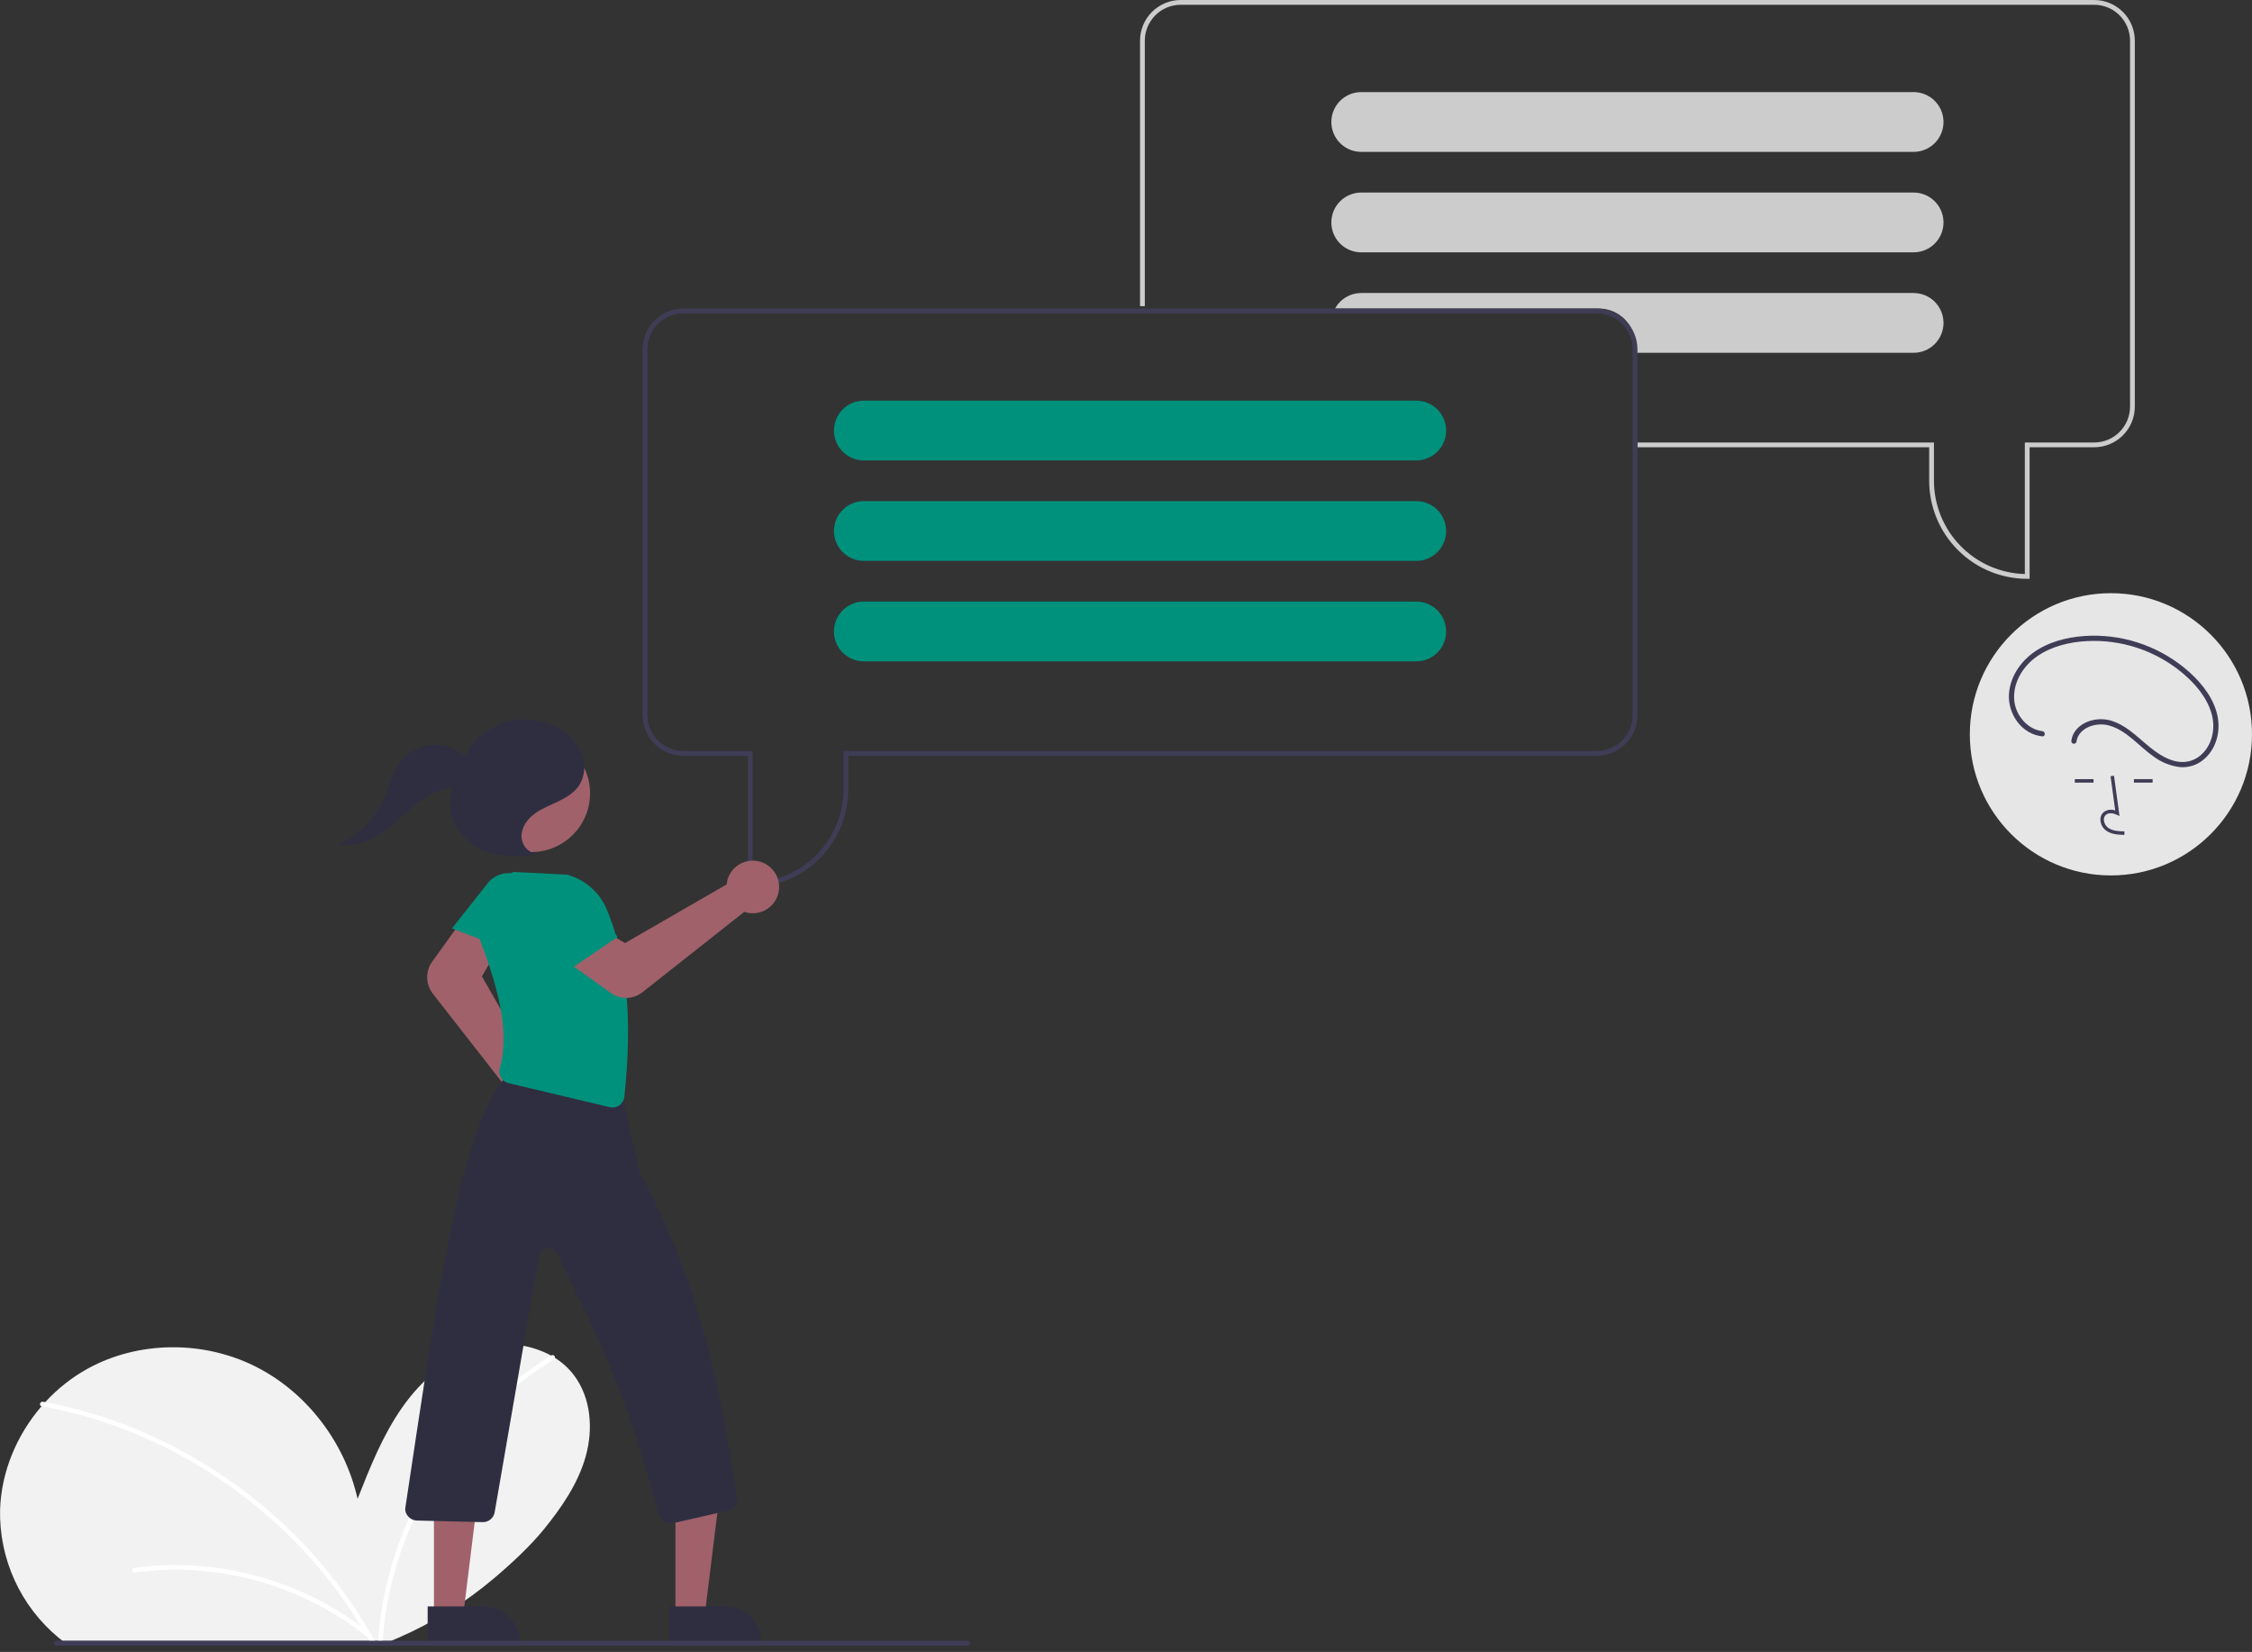 <svg width="274" height="201" viewBox="0 0 274 201" fill="none" xmlns="http://www.w3.org/2000/svg">
<rect x="0" y="0" width="274" height="201" fill="#333333" stroke="none"/>
<g clip-path="url(#clip0)">
<path d="M246.942 70.43H246.651C243.488 70.426 240.456 69.168 238.22 66.931C235.983 64.694 234.725 61.661 234.722 58.498V54.423H199.226V53.841H235.304V58.498C235.307 61.456 236.464 64.297 238.529 66.416C240.593 68.535 243.403 69.765 246.36 69.844V53.841H254.797C255.954 53.84 257.064 53.38 257.882 52.561C258.7 51.743 259.16 50.633 259.162 49.476V4.948C259.16 3.79 258.7 2.681 257.882 1.862C257.064 1.044 255.954 0.583 254.797 0.582H143.654C142.497 0.583 141.388 1.044 140.569 1.862C139.751 2.681 139.291 3.79 139.29 4.948V37.252H138.708V4.948C138.709 3.636 139.231 2.378 140.158 1.451C141.085 0.523 142.343 0.001 143.654 0H254.797C256.109 0.001 257.366 0.523 258.293 1.451C259.22 2.378 259.742 3.636 259.743 4.948V49.476C259.742 50.787 259.22 52.045 258.293 52.972C257.366 53.9 256.109 54.422 254.797 54.423H246.942V70.43Z" fill="#CCCCCC"/>
<path d="M236.462 14.7C236.425 13.761 236.026 12.873 235.35 12.221C234.673 11.57 233.77 11.205 232.83 11.205H165.621C164.656 11.205 163.731 11.588 163.049 12.27C162.367 12.953 161.984 13.878 161.984 14.843C161.984 15.807 162.367 16.733 163.049 17.415C163.731 18.097 164.656 18.481 165.621 18.481H232.83C233.795 18.479 234.719 18.096 235.401 17.414C236.082 16.732 236.466 15.807 236.467 14.843C236.468 14.795 236.466 14.748 236.462 14.7Z" fill="#CCCCCC"/>
<path d="M236.462 26.924C236.425 25.985 236.026 25.096 235.35 24.445C234.673 23.793 233.77 23.429 232.83 23.428H165.621C164.656 23.428 163.731 23.811 163.049 24.494C162.367 25.176 161.984 26.101 161.984 27.066C161.984 28.031 162.367 28.956 163.049 29.639C163.731 30.321 164.656 30.704 165.621 30.704H232.83C233.795 30.703 234.719 30.319 235.401 29.637C236.082 28.955 236.466 28.03 236.467 27.066C236.468 27.018 236.466 26.971 236.462 26.924Z" fill="#CCCCCC"/>
<path d="M236.462 39.147C236.425 38.208 236.026 37.319 235.35 36.668C234.673 36.016 233.77 35.652 232.83 35.652H165.621C165.088 35.652 164.561 35.769 164.078 35.995C163.596 36.222 163.169 36.551 162.828 36.961C162.678 37.143 162.546 37.337 162.432 37.543H194.57C195.727 37.545 196.837 38.005 197.655 38.823C198.473 39.642 198.933 40.751 198.935 41.909V42.927H232.83C233.795 42.926 234.719 42.542 235.401 41.86C236.082 41.178 236.466 40.254 236.467 39.289C236.468 39.242 236.466 39.194 236.462 39.147Z" fill="#CCCCCC"/>
<path d="M7.133 199.272C7.292 199.402 7.45 199.526 7.612 199.649H47.59C47.888 199.526 48.184 199.401 48.479 199.272C52.7 197.434 56.628 194.988 60.139 192.011C62.47 190.035 64.615 187.995 66.169 186.084C68.338 183.417 70.336 180.51 71.265 177.198C72.192 173.886 71.915 170.089 69.844 167.343C69.203 166.498 68.414 165.776 67.517 165.211C67.368 165.117 67.217 165.026 67.063 164.941C64.486 163.554 61.48 163.193 58.648 163.929C54.644 164.964 51.316 167.854 48.941 171.243C46.567 174.631 45.025 178.521 43.506 182.369C41.965 175.501 37.297 169.351 30.991 166.223C24.688 163.096 16.856 163.134 10.686 166.521C8.744 167.593 6.991 168.975 5.494 170.612C5.345 170.772 5.2 170.936 5.057 171.102C2.047 174.587 0.165 179.051 0.01 183.654C-0.059 186.627 0.545 189.576 1.779 192.281C3.013 194.986 4.844 197.376 7.133 199.272Z" fill="#F2F2F2"/>
<path d="M45.992 199.649H46.557C46.565 199.522 46.574 199.398 46.586 199.272C46.783 196.806 47.197 194.362 47.822 191.969C49.256 186.505 51.705 181.36 55.041 176.802C58.368 172.23 62.562 168.357 67.385 165.405C67.42 165.385 67.45 165.357 67.473 165.323C67.496 165.29 67.511 165.251 67.517 165.211C67.526 165.158 67.52 165.104 67.5 165.055C67.479 165.005 67.445 164.963 67.402 164.932C67.358 164.901 67.306 164.883 67.253 164.881C67.2 164.878 67.147 164.891 67.1 164.917C67.087 164.924 67.075 164.933 67.063 164.941C64.331 166.607 61.794 168.575 59.502 170.808C55.401 174.809 52.095 179.55 49.757 184.781C47.695 189.363 46.431 194.264 46.022 199.272C46.011 199.398 46.001 199.524 45.992 199.649Z" fill="white"/>
<path d="M5.057 171.102C5.061 171.104 5.065 171.105 5.07 171.106C5.483 171.181 5.897 171.26 6.308 171.345C9.68 172.038 12.982 173.04 16.17 174.34C19.349 175.638 22.408 177.215 25.309 179.053C28.215 180.889 30.955 182.976 33.498 185.289C36.041 187.598 38.373 190.129 40.468 192.851C42.034 194.891 43.458 197.036 44.729 199.272C44.801 199.396 44.871 199.522 44.94 199.649H45.587C45.519 199.522 45.449 199.396 45.377 199.272C43.839 196.533 42.076 193.927 40.105 191.481C37.925 188.774 35.509 186.266 32.885 183.988C30.278 181.722 27.48 179.686 24.522 177.903C21.552 176.112 18.429 174.588 15.19 173.349C12.046 172.147 8.801 171.231 5.494 170.612C5.402 170.595 5.311 170.578 5.219 170.561C4.866 170.497 4.716 171.028 5.057 171.102Z" fill="white"/>
<path d="M16.299 190.779C20.235 190.238 24.233 190.328 28.142 191.047C32.039 191.759 35.801 193.075 39.293 194.946C41.255 196.001 43.118 197.232 44.858 198.624C45.142 198.851 44.739 199.249 44.458 199.024C41.405 196.595 37.983 194.671 34.322 193.324C30.689 191.981 26.871 191.206 23.003 191.027C20.814 190.927 18.62 191.026 16.449 191.325C16.377 191.342 16.301 191.331 16.236 191.295C16.172 191.258 16.123 191.198 16.101 191.127C16.082 191.055 16.091 190.978 16.128 190.913C16.165 190.848 16.227 190.8 16.299 190.779H16.299Z" fill="white"/>
<path d="M194.279 37.543H83.136C81.825 37.545 80.568 38.067 79.641 38.994C78.713 39.922 78.192 41.179 78.19 42.491V87.019C78.192 88.331 78.713 89.588 79.641 90.515C80.568 91.443 81.825 91.965 83.136 91.966H90.992V107.973H91.283C94.445 107.97 97.478 106.712 99.714 104.475C101.951 102.238 103.208 99.205 103.212 96.041V91.966H194.279C195.591 91.965 196.848 91.443 197.775 90.515C198.702 89.588 199.224 88.331 199.226 87.019V42.491C199.224 41.179 198.702 39.922 197.775 38.994C196.848 38.067 195.591 37.545 194.279 37.543ZM198.644 87.019C198.642 88.176 198.182 89.286 197.364 90.104C196.546 90.923 195.436 91.383 194.279 91.384H102.63V96.041C102.626 99 101.469 101.84 99.404 103.959C97.34 106.078 94.531 107.308 91.574 107.388V91.384H83.136C81.979 91.383 80.87 90.923 80.052 90.104C79.234 89.286 78.773 88.176 78.772 87.019V42.491C78.773 41.334 79.234 40.224 80.052 39.406C80.87 38.587 81.979 38.127 83.136 38.125H194.279C195.436 38.127 196.546 38.587 197.364 39.406C198.182 40.224 198.642 41.334 198.644 42.491V87.019Z" fill="#3F3D56"/>
<path d="M172.313 48.748H105.103C104.164 48.749 103.261 49.113 102.584 49.764C101.907 50.416 101.508 51.304 101.472 52.243C101.467 52.291 101.465 52.338 101.466 52.386C101.467 53.35 101.851 54.275 102.533 54.957C103.215 55.639 104.139 56.023 105.103 56.024H172.313C173.277 56.024 174.202 55.641 174.884 54.958C175.566 54.276 175.95 53.351 175.95 52.386C175.95 51.421 175.566 50.496 174.884 49.814C174.202 49.131 173.277 48.748 172.313 48.748Z" fill="#00917C"/>
<path d="M172.313 60.971H105.103C104.164 60.972 103.261 61.336 102.584 61.988C101.907 62.639 101.508 63.528 101.472 64.467C101.467 64.514 101.465 64.562 101.466 64.609C101.467 65.574 101.851 66.498 102.533 67.18C103.215 67.862 104.139 68.246 105.103 68.247H172.313C173.277 68.247 174.202 67.864 174.884 67.182C175.566 66.499 175.95 65.574 175.95 64.609C175.95 63.645 175.566 62.719 174.884 62.037C174.202 61.355 173.277 60.971 172.313 60.971Z" fill="#00917C"/>
<path d="M172.313 73.195H105.103C104.164 73.195 103.261 73.56 102.584 74.211C101.907 74.863 101.508 75.751 101.472 76.69C101.467 76.737 101.465 76.785 101.466 76.833C101.467 77.797 101.851 78.722 102.533 79.404C103.215 80.086 104.139 80.469 105.103 80.471H172.313C173.277 80.471 174.202 80.087 174.884 79.405C175.566 78.723 175.95 77.798 175.95 76.833C175.95 75.868 175.566 74.943 174.884 74.26C174.202 73.578 173.277 73.195 172.313 73.195Z" fill="#00917C"/>
<path d="M65.384 137.577C65.253 137.577 65.122 137.569 64.992 137.553C64.545 137.498 64.114 137.349 63.728 137.116C63.341 136.882 63.009 136.57 62.752 136.2C62.495 135.829 62.319 135.408 62.236 134.965C62.152 134.521 62.164 134.065 62.269 133.627C62.294 133.525 62.324 133.424 62.359 133.325L52.652 120.894C52.225 120.343 51.986 119.668 51.973 118.97C51.959 118.272 52.171 117.589 52.576 117.021L55.977 112.297L60.421 115.727L58.636 118.795L65.706 131.193C65.849 131.206 65.99 131.229 66.129 131.261C66.891 131.444 67.559 131.901 68.007 132.544C68.455 133.187 68.652 133.972 68.56 134.75C68.468 135.528 68.094 136.246 67.509 136.767C66.924 137.288 66.168 137.576 65.384 137.577L65.384 137.577Z" fill="#A0616A"/>
<path d="M82.184 196.482L85.751 196.481L87.448 182.719L82.183 182.719L82.184 196.482Z" fill="#A0616A"/>
<path d="M92.63 199.794L81.42 199.795L81.42 195.462L88.299 195.462C88.868 195.462 89.431 195.574 89.956 195.792C90.482 196.009 90.959 196.328 91.362 196.731C91.764 197.133 92.083 197.611 92.301 198.136C92.518 198.662 92.63 199.225 92.63 199.794Z" fill="#2F2E41"/>
<path d="M52.798 196.482L56.365 196.481L58.062 182.719L52.797 182.719L52.798 196.482Z" fill="#A0616A"/>
<path d="M63.244 199.794L52.034 199.795L52.033 195.462L58.913 195.462C59.481 195.462 60.045 195.574 60.57 195.792C61.096 196.009 61.573 196.328 61.975 196.731C62.378 197.133 62.697 197.611 62.914 198.136C63.132 198.662 63.244 199.225 63.244 199.794Z" fill="#2F2E41"/>
<path d="M54.987 112.967L62.996 116.011L64.951 110.579C65.21 109.857 65.207 109.067 64.941 108.348C64.674 107.629 64.162 107.028 63.495 106.65C62.821 106.267 62.032 106.139 61.271 106.288C60.51 106.436 59.827 106.852 59.346 107.46L54.987 112.967Z" fill="#00917C"/>
<path d="M81.55 185.372C81.23 185.372 80.92 185.265 80.667 185.069C80.415 184.872 80.235 184.598 80.156 184.288C76.162 169.005 72.107 161.345 67.759 152.488C67.65 152.267 67.474 152.086 67.256 151.973C67.038 151.859 66.789 151.818 66.546 151.855C66.302 151.893 66.077 152.007 65.903 152.181C65.73 152.356 65.616 152.581 65.579 152.824L60.189 183.979C60.135 184.326 59.957 184.642 59.688 184.868C59.418 185.094 59.076 185.214 58.724 185.206L50.722 185.011C50.528 185.007 50.337 184.964 50.16 184.884C49.983 184.804 49.824 184.689 49.693 184.546C49.555 184.408 49.449 184.242 49.383 184.058C49.317 183.874 49.294 183.678 49.314 183.484C52.938 159.577 55.791 137.937 61.279 131.335C61.431 131.191 61.605 131.073 61.795 130.984L61.629 130.959C61.581 130.951 61.454 130.932 61.453 130.804L61.451 130.681L61.576 130.657C61.776 130.65 61.976 130.68 62.164 130.746L74.688 132.674C75.035 132.727 75.351 132.905 75.576 133.174C75.802 133.443 75.922 133.785 75.914 134.136C76.595 137.322 77.639 142.131 77.732 142.368C84.414 155.075 87.007 165.081 89.702 182.168C89.757 182.53 89.674 182.9 89.468 183.203C89.263 183.507 88.95 183.721 88.593 183.803L81.876 185.335C81.769 185.36 81.66 185.372 81.55 185.372Z" fill="#2F2E41"/>
<path d="M74.522 134.757C74.409 134.757 74.297 134.744 74.188 134.718L61.858 131.784C61.669 131.74 61.491 131.658 61.335 131.542C61.179 131.427 61.049 131.28 60.952 131.112C60.851 130.938 60.787 130.746 60.763 130.547C60.739 130.348 60.755 130.146 60.811 129.953C62.14 125.342 60.397 119.626 58.315 114.136C58.05 112.531 58.309 110.883 59.055 109.437C59.8 107.991 60.991 106.823 62.452 106.107L62.485 106.091L68.959 106.418C70.022 106.697 71.008 107.213 71.843 107.928C72.678 108.642 73.34 109.537 73.779 110.545C76.274 116.386 76.989 123.881 75.963 133.459C75.925 133.815 75.757 134.145 75.491 134.385C75.225 134.624 74.88 134.757 74.522 134.757L74.522 134.757Z" fill="#00917C"/>
<path d="M76.18 121.424C75.522 121.425 74.88 121.221 74.344 120.84L69.568 117.435L72.975 112.973L76.051 114.744L88.411 107.612C88.424 107.47 88.446 107.328 88.478 107.189C88.623 106.573 88.947 106.013 89.41 105.581C89.873 105.149 90.453 104.864 91.078 104.762C91.702 104.66 92.343 104.746 92.919 105.008C93.496 105.271 93.981 105.698 94.314 106.236C94.647 106.775 94.814 107.4 94.792 108.032C94.77 108.665 94.561 109.277 94.191 109.791C93.822 110.305 93.308 110.698 92.715 110.92C92.122 111.142 91.477 111.183 90.861 111.038C90.759 111.014 90.658 110.984 90.559 110.949L78.143 120.747C77.584 121.187 76.892 121.425 76.18 121.424Z" fill="#A0616A"/>
<path d="M68.053 118.825L75.137 114.006L71.808 109.289C71.366 108.663 70.717 108.213 69.975 108.019C69.233 107.825 68.447 107.9 67.755 108.23C67.055 108.563 66.498 109.136 66.183 109.845C65.869 110.554 65.818 111.352 66.04 112.095L68.053 118.825Z" fill="#00917C"/>
<path d="M64.646 103.673C68.593 103.673 71.792 100.472 71.792 96.525C71.792 92.577 68.593 89.376 64.646 89.376C60.699 89.376 57.5 92.577 57.5 96.525C57.5 100.472 60.699 103.673 64.646 103.673Z" fill="#A0616A"/>
<path d="M65.301 103.838C64.228 103.833 63.401 102.704 63.449 101.632C63.497 100.56 64.216 99.617 65.084 98.986C65.951 98.354 66.967 97.969 67.934 97.505C68.901 97.041 69.86 96.461 70.457 95.57C70.817 94.987 71.032 94.325 71.084 93.641C71.136 92.957 71.023 92.271 70.754 91.64C70.199 90.378 69.245 89.332 68.039 88.664C66.247 87.615 64.126 87.28 62.099 87.725C60.071 88.17 58.285 89.362 57.097 91.065L55.873 94.4C54.625 95.901 54.427 98.129 55.194 99.924C55.961 101.718 57.594 103.069 59.437 103.71C61.306 104.311 63.307 104.371 65.209 103.884" fill="#2F2E41"/>
<path d="M57.579 93.135C57.09 92.38 56.422 91.757 55.635 91.321C54.848 90.885 53.965 90.65 53.066 90.635C52.166 90.621 51.277 90.828 50.476 91.239C49.676 91.649 48.988 92.25 48.475 92.989C47.615 94.226 47.303 95.751 46.712 97.137C45.641 99.618 43.694 101.618 41.243 102.754C43.389 103.132 45.528 102.04 47.244 100.696C48.96 99.352 50.469 97.712 52.391 96.684C53.903 95.878 55.601 95.488 57.313 95.553" fill="#2F2E41"/>
<path d="M117.728 200.231H6.876C6.799 200.231 6.725 200.2 6.67 200.146C6.616 200.091 6.585 200.017 6.585 199.94C6.585 199.863 6.616 199.789 6.67 199.734C6.725 199.679 6.799 199.649 6.876 199.649H117.728C117.805 199.649 117.879 199.679 117.934 199.734C117.989 199.789 118.019 199.863 118.019 199.94C118.019 200.017 117.989 200.091 117.934 200.146C117.879 200.2 117.805 200.231 117.728 200.231Z" fill="#3F3D56"/>
<path d="M256.834 106.518C266.314 106.518 274 98.83 274 89.347C274 79.864 266.314 72.176 256.834 72.176C247.353 72.176 239.668 79.864 239.668 89.347C239.668 98.83 247.353 106.518 256.834 106.518Z" fill="#E6E6E6"/>
<path d="M258.471 101.586C257.772 101.566 256.902 101.542 256.232 101.052C256.032 100.9 255.868 100.707 255.751 100.485C255.635 100.263 255.568 100.018 255.555 99.768C255.543 99.59 255.572 99.411 255.641 99.247C255.709 99.082 255.814 98.935 255.949 98.818C256.148 98.668 256.382 98.572 256.629 98.536C256.875 98.501 257.127 98.528 257.361 98.614L256.79 94.442L257.209 94.385L257.88 99.29L257.53 99.129C257.124 98.943 256.568 98.848 256.222 99.141C256.137 99.217 256.07 99.312 256.028 99.418C255.986 99.524 255.969 99.639 255.978 99.753C255.988 99.939 256.038 100.121 256.125 100.287C256.212 100.452 256.334 100.597 256.481 100.711C257.003 101.092 257.696 101.141 258.483 101.163L258.471 101.586Z" fill="#3F3D56"/>
<path d="M254.718 94.802H252.44V95.225H254.718V94.802Z" fill="#3F3D56"/>
<path d="M261.907 94.802H259.63V95.225H261.907V94.802Z" fill="#3F3D56"/>
<path d="M248.483 88.96C246.649 88.751 245.228 86.993 245.072 85.21C244.887 83.088 246.122 81.072 247.817 79.882C249.589 78.636 251.798 78.117 253.934 78.002C258.102 77.794 262.198 79.145 265.426 81.791C267.027 83.121 268.522 84.815 269.089 86.862C269.581 88.639 269.181 90.653 267.752 91.897C267.398 92.202 266.985 92.431 266.539 92.568C266.093 92.706 265.623 92.749 265.159 92.696C264.051 92.581 263.027 91.997 262.142 91.353C260.419 90.1 259.005 88.355 256.906 87.7C255.367 87.22 253.37 87.643 252.43 89.035C252.217 89.353 252.078 89.716 252.025 90.096C252.006 90.177 252.018 90.263 252.059 90.335C252.1 90.408 252.167 90.462 252.247 90.487C252.328 90.508 252.415 90.497 252.488 90.456C252.561 90.415 252.614 90.346 252.637 90.265C252.884 88.512 255.039 87.858 256.552 88.258C258.757 88.842 260.237 90.81 262.046 92.061C262.983 92.759 264.086 93.2 265.246 93.338C266.252 93.417 267.25 93.11 268.038 92.48C269.584 91.259 270.175 89.16 269.833 87.269C269.437 85.08 267.964 83.204 266.348 81.751C263.071 78.837 258.817 77.265 254.434 77.348C252.198 77.4 249.865 77.862 247.939 79.043C246.071 80.19 244.627 82.108 244.438 84.338C244.272 86.301 245.324 88.353 247.131 89.213C247.557 89.415 248.014 89.544 248.483 89.595C248.888 89.641 248.885 89.006 248.483 88.96L248.483 88.96Z" fill="#3F3D56"/>
</g>
<defs>
<clipPath id="clip0">
<rect width="274" height="200.231" fill="white"/>
</clipPath>
</defs>
</svg>
